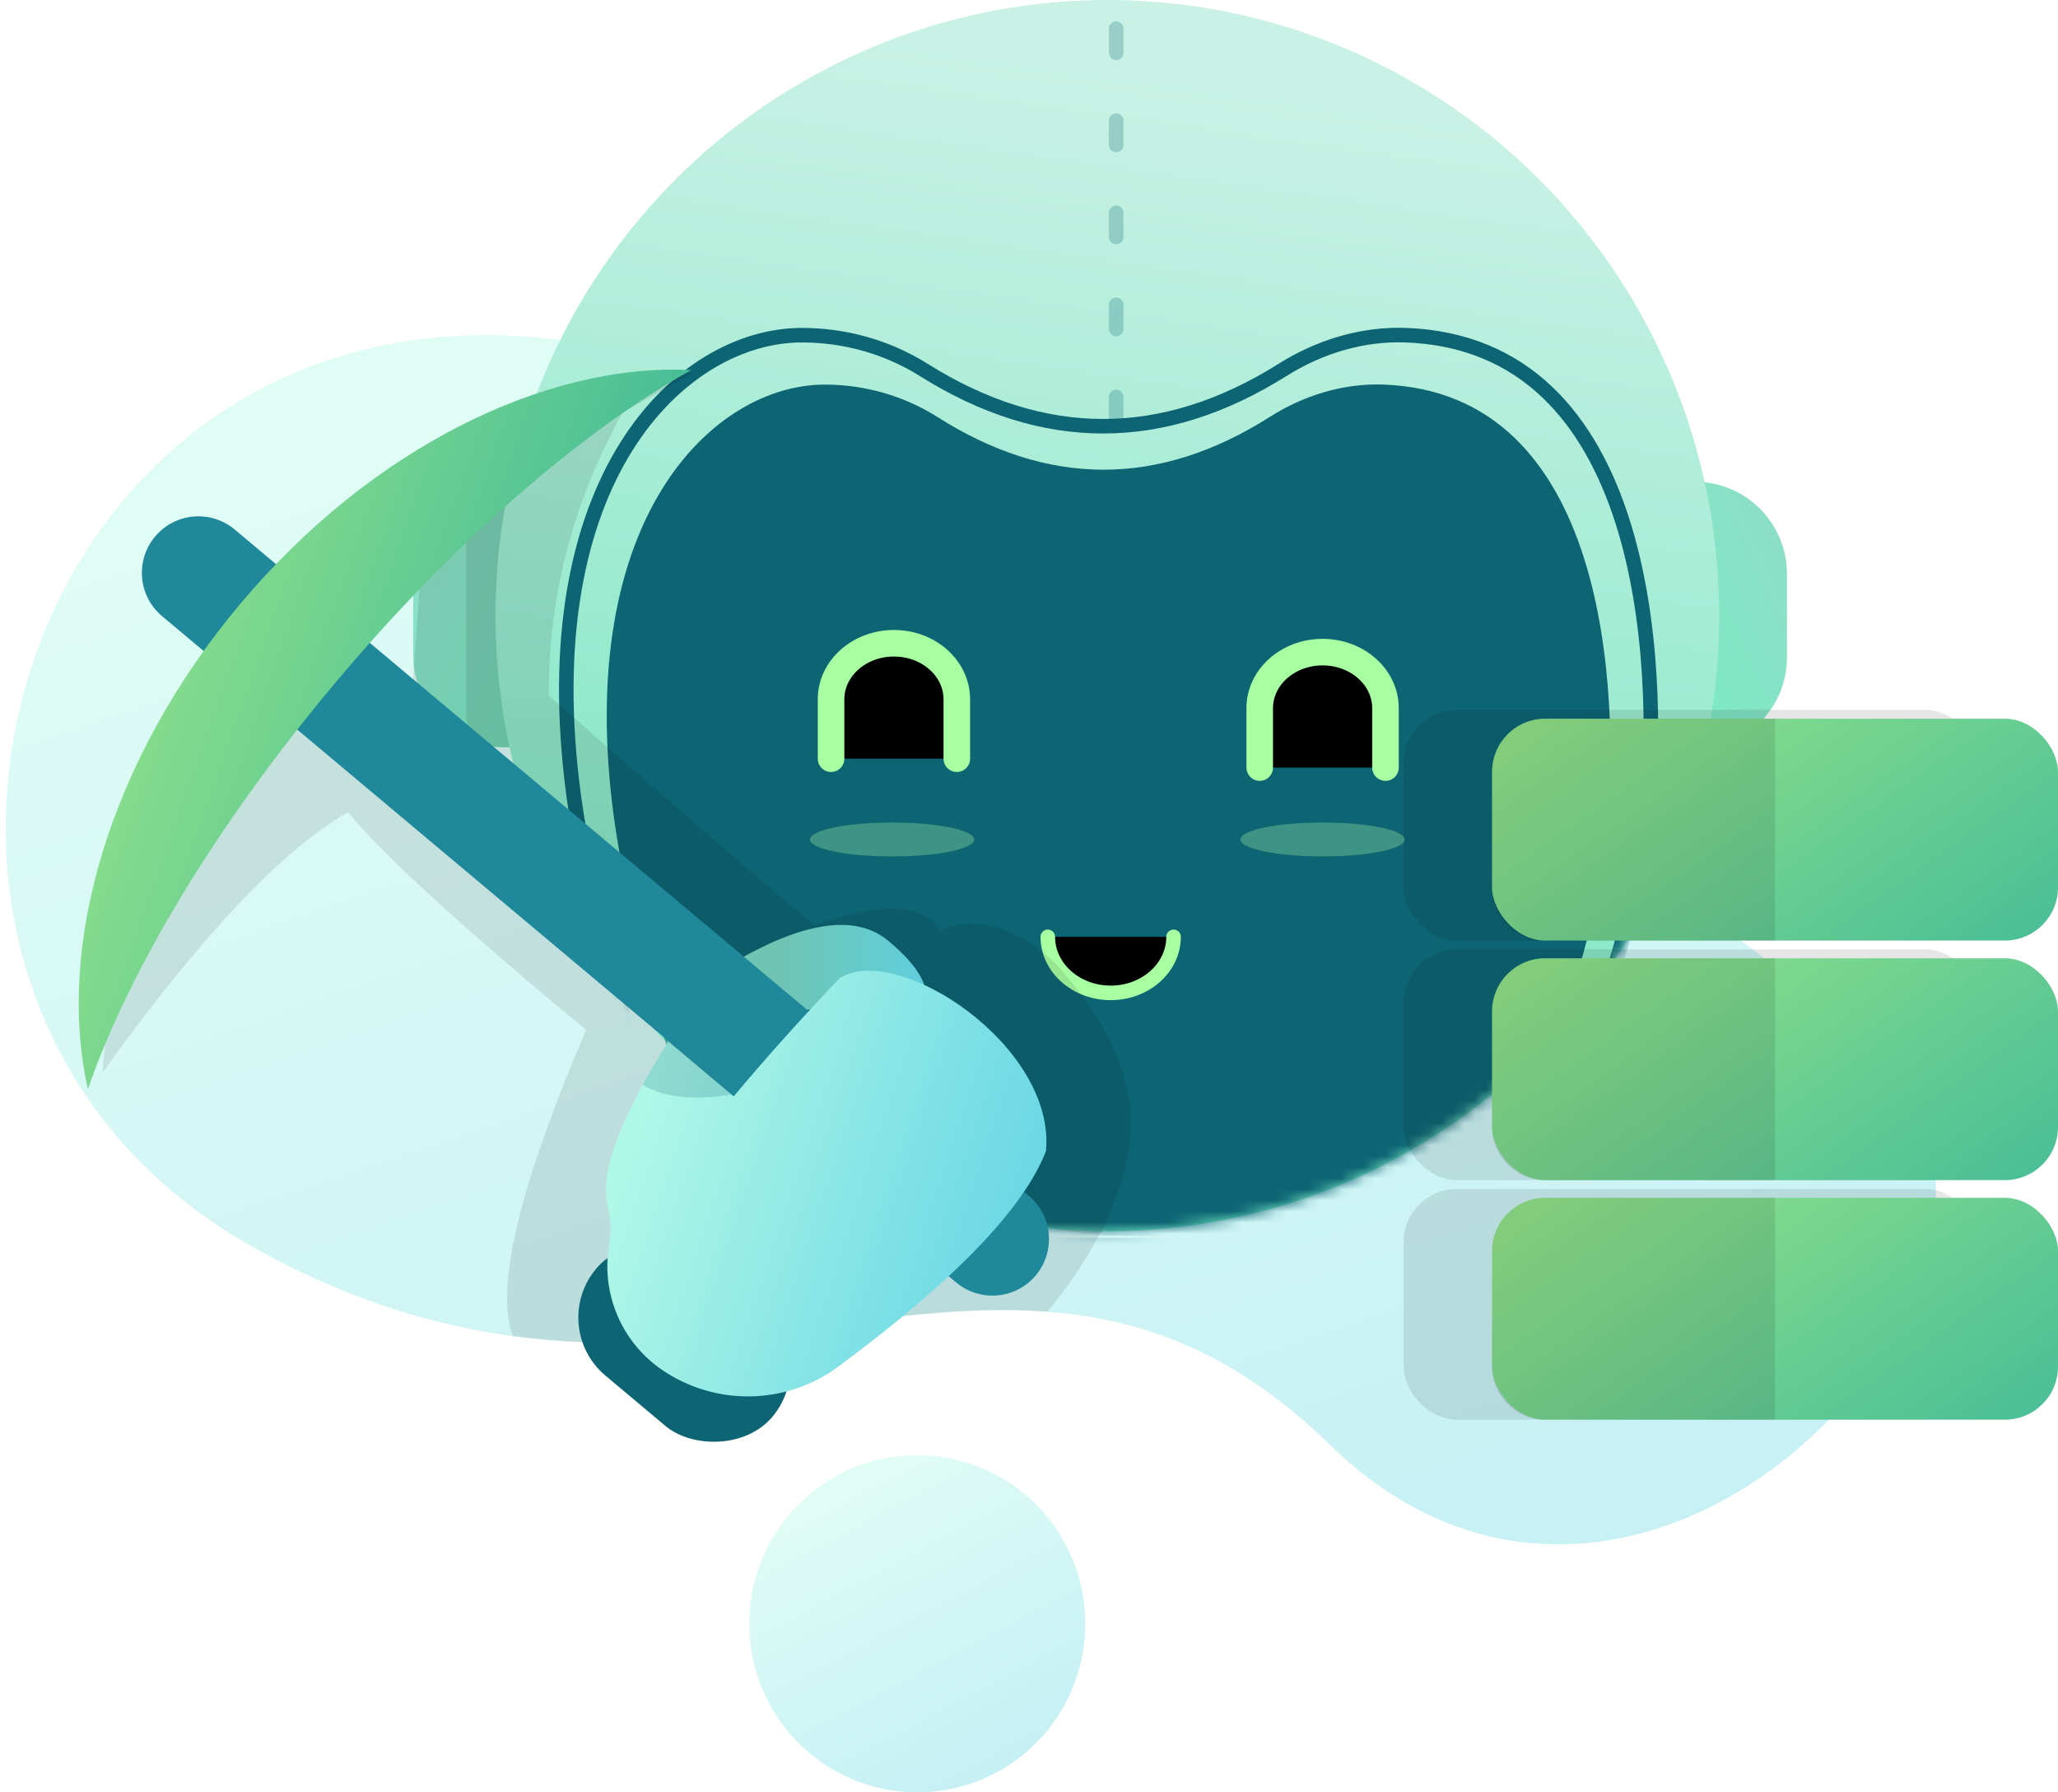 <?xml version="1.0" encoding="UTF-8"?> <svg xmlns="http://www.w3.org/2000/svg" xmlns:xlink="http://www.w3.org/1999/xlink" width="186px" height="162px" viewBox="0 0 186 162"><!-- Generator: Sketch 52.5 (67469) - http://www.bohemiancoding.com/sketch --><title>Data Minining</title><desc>Created with Sketch.</desc><defs><linearGradient x1="23.292%" y1="14.537%" x2="78.805%" y2="119.863%" id="linearGradient-1"><stop stop-color="#AFF7E7" offset="0%"></stop><stop stop-color="#5DD1E4" offset="100%"></stop></linearGradient><linearGradient x1="11.588%" y1="20.35%" x2="79.394%" y2="90.853%" id="linearGradient-2"><stop stop-color="#8BDFC6" offset="0%"></stop><stop stop-color="#7DEAC5" offset="100%"></stop></linearGradient><linearGradient x1="35.383%" y1="3.377%" x2="22.307%" y2="94.54%" id="linearGradient-3"><stop stop-color="#C9F1E5" offset="0%"></stop><stop stop-color="#72E5BE" offset="100%"></stop></linearGradient><ellipse id="path-4" cx="55.3" cy="55.643" rx="55.3" ry="55.643"></ellipse><ellipse id="path-6" cx="7.432" cy="17.737" rx="7.432" ry="1.54"></ellipse><filter x="-110.1%" y="-535.9%" width="320.1%" height="1171.8%" id="filter-7"><feOffset dx="0" dy="0" in="SourceAlpha" result="shadowOffsetOuter1"></feOffset><feGaussianBlur stdDeviation="5.5" in="shadowOffsetOuter1" result="shadowBlurOuter1"></feGaussianBlur><feColorMatrix values="0 0 0 0 0.414 0 0 0 0 0.762 0 0 0 0 0.392 0 0 0 0.76 0" type="matrix" in="shadowBlurOuter1"></feColorMatrix></filter><path d="M1.914,10.434 L1.914,5.065 C1.914,2.268 4.459,8.52651283e-14 7.597,8.52651283e-14 C10.736,8.52651283e-14 13.28,2.268 13.28,5.065 L13.28,10.434" id="path-8"></path><filter x="-116.1%" y="-126.5%" width="332.3%" height="353.0%" id="filter-9"><feMorphology radius="1.2" operator="dilate" in="SourceAlpha" result="shadowSpreadOuter1"></feMorphology><feOffset dx="0" dy="0" in="shadowSpreadOuter1" result="shadowOffsetOuter1"></feOffset><feMorphology radius="1.2" operator="erode" in="SourceAlpha" result="shadowInner"></feMorphology><feOffset dx="0" dy="0" in="shadowInner" result="shadowInner"></feOffset><feComposite in="shadowOffsetOuter1" in2="shadowInner" operator="out" result="shadowOffsetOuter1"></feComposite><feGaussianBlur stdDeviation="4" in="shadowOffsetOuter1" result="shadowBlurOuter1"></feGaussianBlur><feColorMatrix values="0 0 0 0 0.414 0 0 0 0 0.762 0 0 0 0 0.392 0 0 0 1 0" type="matrix" in="shadowBlurOuter1"></feColorMatrix></filter><path d="M21.504,31.599 C21.504,28.802 24.049,26.534 27.187,26.534 C30.326,26.534 32.87,28.802 32.87,31.599" id="path-10"></path><filter x="-111.4%" y="-249.9%" width="322.7%" height="599.8%" id="filter-11"><feMorphology radius="0.657" operator="dilate" in="SourceAlpha" result="shadowSpreadOuter1"></feMorphology><feOffset dx="0" dy="0" in="shadowSpreadOuter1" result="shadowOffsetOuter1"></feOffset><feMorphology radius="1" operator="erode" in="SourceAlpha" result="shadowInner"></feMorphology><feOffset dx="0" dy="0" in="shadowInner" result="shadowInner"></feOffset><feComposite in="shadowOffsetOuter1" in2="shadowInner" operator="out" result="shadowOffsetOuter1"></feComposite><feGaussianBlur stdDeviation="4" in="shadowOffsetOuter1" result="shadowBlurOuter1"></feGaussianBlur><feColorMatrix values="0 0 0 0 0.414 0 0 0 0 0.762 0 0 0 0 0.392 0 0 0 1 0" type="matrix" in="shadowBlurOuter1"></feColorMatrix></filter><ellipse id="path-12" cx="7.432" cy="16.935" rx="7.432" ry="1.54"></ellipse><filter x="-110.1%" y="-535.9%" width="320.1%" height="1171.8%" id="filter-13"><feOffset dx="0" dy="0" in="SourceAlpha" result="shadowOffsetOuter1"></feOffset><feGaussianBlur stdDeviation="5.5" in="shadowOffsetOuter1" result="shadowBlurOuter1"></feGaussianBlur><feColorMatrix values="0 0 0 0 0.414 0 0 0 0 0.762 0 0 0 0 0.392 0 0 0 0.76 0" type="matrix" in="shadowBlurOuter1"></feColorMatrix></filter><path d="M1.749,10.434 L1.749,5.065 C1.749,2.268 4.293,0 7.432,0 C10.57,0 13.115,2.268 13.115,5.065 L13.115,10.434" id="path-14"></path><filter x="-116.1%" y="-126.5%" width="332.3%" height="353.0%" id="filter-15"><feMorphology radius="1.2" operator="dilate" in="SourceAlpha" result="shadowSpreadOuter1"></feMorphology><feOffset dx="0" dy="0" in="shadowSpreadOuter1" result="shadowOffsetOuter1"></feOffset><feMorphology radius="1.2" operator="erode" in="SourceAlpha" result="shadowInner"></feMorphology><feOffset dx="0" dy="0" in="shadowInner" result="shadowInner"></feOffset><feComposite in="shadowOffsetOuter1" in2="shadowInner" operator="out" result="shadowOffsetOuter1"></feComposite><feGaussianBlur stdDeviation="4" in="shadowOffsetOuter1" result="shadowBlurOuter1"></feGaussianBlur><feColorMatrix values="0 0 0 0 0.414 0 0 0 0 0.762 0 0 0 0 0.392 0 0 0 1 0" type="matrix" in="shadowBlurOuter1"></feColorMatrix></filter><linearGradient x1="23.292%" y1="14.537%" x2="78.805%" y2="119.863%" id="linearGradient-16"><stop stop-color="#6FC4B2" offset="0%"></stop><stop stop-color="#5DD1E4" offset="100%"></stop></linearGradient><linearGradient x1="0%" y1="22.629%" x2="157.911%" y2="109.976%" id="linearGradient-17"><stop stop-color="#90E28A" offset="0%"></stop><stop stop-color="#28AD9D" offset="100%"></stop></linearGradient></defs><g id="Pages" stroke="none" stroke-width="1" fill="none" fill-rule="evenodd"><g id="Bots/AI" transform="translate(-1116, -1921)"><g id="Group-4" transform="translate(231, 1213)"><g id="Group-7-Copy" transform="translate(807, 708)"><g id="Data-Minining" transform="translate(64, 0)"><g id="Lead-Nurturing" transform="translate(13.787, 0)"><path d="M71.645,27.906 C93.28,35.535 86.995,36.569 52.79,31.005 C1.482,22.66 -18.283,89.355 22.901,112.621 C64.084,135.888 91.174,102.061 120.376,130.558 C149.578,159.055 190.72,112.621 169.175,94.186 C154.811,81.896 122.301,59.803 71.645,27.906 Z" id="Path-30" fill="url(#linearGradient-1)" opacity="0.4"></path><path d="M94.879,118.559 C80.122,117.429 64.701,123.218 46.557,120.756 C44.922,116.443 47.134,107.221 53.192,93.091 C42.005,83.828 34.83,77.268 31.667,73.409 C25.701,76.813 18.307,84.653 9.485,96.929 L10.953,80.049 L28.046,61.665 L60.384,85.086 C97.369,81.891 110.575,90.462 100.003,110.799 C98.443,113.798 96.721,116.368 94.879,118.559 Z" id="Combined-Shape" fill="#000000" opacity="0.1"></path><ellipse id="Oval-15" fill="url(#linearGradient-1)" opacity="0.4" cx="83.116" cy="146.762" rx="15.185" ry="15.238"></ellipse><g id="Group-56" transform="translate(37.562, 0)"><path d="M8.321,43.348 L10.492,43.348 L10.492,67.541 L8.321,67.541 C3.725,67.541 2.33914688e-15,63.816 1.77635684e-15,59.22 L1.77635684e-15,51.669 C1.2135668e-15,47.074 3.725,43.348 8.321,43.348 Z" id="Rectangle-18" fill="url(#linearGradient-2)"></path><rect id="Rectangle-18-Copy-2" fill="#000000" opacity="0.1" x="4.785" y="43.348" width="10.492" height="24.193" rx="2.88"></rect><path d="M121.982,43.547 L124.153,43.547 L124.153,67.739 L121.982,67.739 C117.386,67.739 113.661,64.014 113.661,59.418 L113.661,51.868 C113.661,47.272 117.386,43.547 121.982,43.547 Z" id="Rectangle-18-Copy" fill="url(#linearGradient-2)" transform="translate(118.907, 55.643) scale(-1, 1) translate(-118.907, -55.643) "></path><g id="Group-53" transform="translate(7.432, 0)"><mask id="mask-5" fill="white"><use xlink:href="#path-4"></use></mask><use id="Oval-12" fill="url(#linearGradient-3)" xlink:href="#path-4"></use><path d="M20.706,111.226 C15.166,94.743 11.827,82.255 10.688,73.761 C7.07,46.781 19.701,34.761 29.761,34.761 C33.389,34.761 36.933,35.781 39.941,37.69 C44.946,40.866 49.95,42.454 54.955,42.454 C59.96,42.454 64.964,40.866 69.969,37.69 C73.121,35.689 76.701,34.635 80.232,34.759 C100.473,35.474 101.604,62.31 100.473,75.111 C99.719,83.646 95.769,95.961 88.624,112.058 L20.706,111.226 Z" id="Path-52" fill="#0D6574" mask="url(#mask-5)"></path><g id="Group-55" mask="url(#mask-5)"><g transform="translate(28.415, 58.14)"><g id="Group-54" transform="translate(0, -0)"><g id="Oval-17" opacity="0.3"><use fill="black" fill-opacity="1" filter="url(#filter-7)" xlink:href="#path-6"></use><use fill="#AFFFAA" fill-rule="evenodd" xlink:href="#path-6"></use></g><g id="Rectangle-6" stroke-linecap="round" stroke-linejoin="round"><use fill="black" fill-opacity="1" filter="url(#filter-9)" xlink:href="#path-8"></use><use stroke="#A8FFA2" stroke-width="2.4" xlink:href="#path-8"></use></g><g id="Rectangle-6-Copy" stroke-linecap="round" stroke-linejoin="round" transform="translate(27.187, 29.067) scale(1, -1) translate(-27.187, -29.067) "><use fill="black" fill-opacity="1" filter="url(#filter-11)" xlink:href="#path-10"></use><use stroke="#A8FFA2" stroke-width="1.314" xlink:href="#path-10"></use></g></g><g id="Group-54-Copy" transform="translate(38.907, 0.802)"><g id="Oval-17" opacity="0.3"><use fill="black" fill-opacity="1" filter="url(#filter-13)" xlink:href="#path-12"></use><use fill="#AFFFAA" fill-rule="evenodd" xlink:href="#path-12"></use></g><g id="Rectangle-6" stroke-linecap="round" stroke-linejoin="round"><use fill="black" fill-opacity="1" filter="url(#filter-15)" xlink:href="#path-14"></use><use stroke="#A8FFA2" stroke-width="2.4" xlink:href="#path-14"></use></g></g></g></g><path d="M17.909,112.096 C11.923,94.463 8.315,81.103 7.084,72.016 C3.174,43.153 16.824,30.295 27.694,30.295 C31.614,30.295 35.444,31.386 38.694,33.428 C44.102,36.826 49.51,38.525 54.918,38.525 C60.326,38.525 65.734,36.826 71.142,33.428 C74.548,31.288 78.416,30.16 82.232,30.293 C104.104,31.058 105.326,59.766 104.104,73.461 C103.289,82.591 99.021,95.766 91.3,112.986 L17.909,112.096 Z" id="Path-52-Copy" stroke="#0D6574" stroke-width="1.314" stroke-linecap="round" stroke-linejoin="round" mask="url(#mask-5)"></path><path d="M56.1,38.059 L56.1,-6.168" id="Path-53" stroke="#0D6574" stroke-width="1.314" opacity="0.5" stroke-linecap="round" stroke-linejoin="round" stroke-dasharray="2.19,6.131" mask="url(#mask-5)"></path></g></g></g><path d="M72.41,33.73 C66.491,42.862 63.552,52.574 63.593,62.865 C73.353,71.486 81.356,78.419 87.603,83.663 C93.576,81.5 97.384,81.652 99.026,84.121 C102.287,82.386 107.166,84.436 109.987,87.74 C119.298,98.647 116.01,105.497 113.568,111.423 C102.321,112.187 81.433,97.419 50.904,67.121 L52.34,47.409 L76.585,33.73 L72.41,33.73 Z" id="Path-306" fill="#000000" opacity="0.1"></path><g id="Group-129" transform="translate(68.014, 81.727) rotate(-50) translate(-68.014, -81.727) translate(25.514, 29.727)"><path d="M47.15,65.082 C53.617,67.547 56.851,70.61 56.851,74.27 C56.851,77.931 56.051,79.976 54.45,80.406 L46.633,71.843 L47.15,65.082 Z" id="Path-292" fill="url(#linearGradient-16)"></path><path d="M42.25,0 L42.25,0 C45.072,-5.18324813e-16 47.359,2.287 47.359,5.109 L47.359,98.789 C47.359,101.611 45.072,103.898 42.25,103.898 L42.25,103.898 C39.429,103.898 37.141,101.611 37.141,98.789 L37.141,5.109 C37.141,2.287 39.429,5.18324813e-16 42.25,0 Z" id="Rectangle-68" fill="#1F889A"></path><path d="M0.093,27.45 C8.033,16.969 24.047,9.806 42.509,9.806 C60.971,9.806 76.985,16.969 84.925,27.45 C74.568,23.478 59.404,20.973 42.509,20.973 C25.613,20.973 10.45,23.478 0.093,27.45 Z" id="Combined-Shape" fill="url(#linearGradient-17)"></path><g id="Group-128" transform="translate(10.314, 64.595)"><rect id="Rectangle-69" fill="#0D6574" x="0" y="8.477" width="13.708" height="20.807" rx="6.854"></rect><path d="M26.788,0.271 C18.541,1.404 13.55,3.212 11.815,5.695 C11.165,6.626 10.334,7.382 9.322,7.964 L9.322,7.964 C5.456,10.188 3.25,14.471 3.686,18.91 L3.686,18.91 C4.258,24.745 8.469,29.574 14.171,30.937 C26.865,33.97 35.854,34.587 41.136,32.789 C49.003,27.364 46.997,10.363 41.136,8.46 C36.13,8.139 31.347,7.982 26.788,7.99 L26.788,0.271 Z" id="Path-290" fill="url(#linearGradient-1)"></path><path d="M26.788,7.735 C24.155,5.457 22.656,3.219 22.291,1.019 C23.663,0.744 25.162,0.494 26.788,0.271 L26.788,7.735 Z" id="Combined-Shape" fill="#0D6574" opacity="0.2"></path></g></g><rect id="Rectangle-79" fill="#000000" opacity="0.1" x="140.859" y="64.158" width="51.948" height="20.851" rx="4.8"></rect><rect id="Rectangle-79-Copy-2" fill="#000000" opacity="0.1" x="140.859" y="85.812" width="51.948" height="20.851" rx="4.8"></rect><rect id="Rectangle-79-Copy-3" fill="#000000" opacity="0.1" x="140.859" y="107.465" width="51.948" height="20.851" rx="4.8"></rect><g id="Group-142" transform="translate(148.851, 108.267)"><rect id="Rectangle-79" fill="url(#linearGradient-17)" x="0" y="0" width="51.149" height="20.05" rx="4.8"></rect><path d="M4.8,0 L25.574,0 L25.574,20.05 L4.8,20.05 C2.149,20.05 3.24649801e-16,17.9 0,15.25 L0,4.8 C-3.24649801e-16,2.149 2.149,4.86974701e-16 4.8,0 Z" id="Rectangle-79-Copy" fill="#000000" opacity="0.1"></path></g><g id="Group-142-Copy" transform="translate(148.851, 86.614)"><rect id="Rectangle-79" fill="url(#linearGradient-17)" x="0" y="0" width="51.149" height="20.05" rx="4.8"></rect><path d="M4.8,0 L25.574,0 L25.574,20.05 L4.8,20.05 C2.149,20.05 3.24649801e-16,17.9 0,15.25 L0,4.8 C-3.24649801e-16,2.149 2.149,4.86974701e-16 4.8,0 Z" id="Rectangle-79-Copy" fill="#000000" opacity="0.1"></path></g><g id="Group-142-Copy-2" transform="translate(148.851, 64.96)"><rect id="Rectangle-79" fill="url(#linearGradient-17)" x="0" y="0" width="51.149" height="20.05" rx="4.8"></rect><path d="M4.8,0 L25.574,0 L25.574,20.05 L4.8,20.05 C2.149,20.05 3.24649801e-16,17.9 0,15.25 L0,4.8 C-3.24649801e-16,2.149 2.149,-4.01203719e-16 4.8,-8.8817842e-16 Z" id="Rectangle-79-Copy" fill="#000000" opacity="0.1"></path></g></g></g></g></g></g></svg> 
